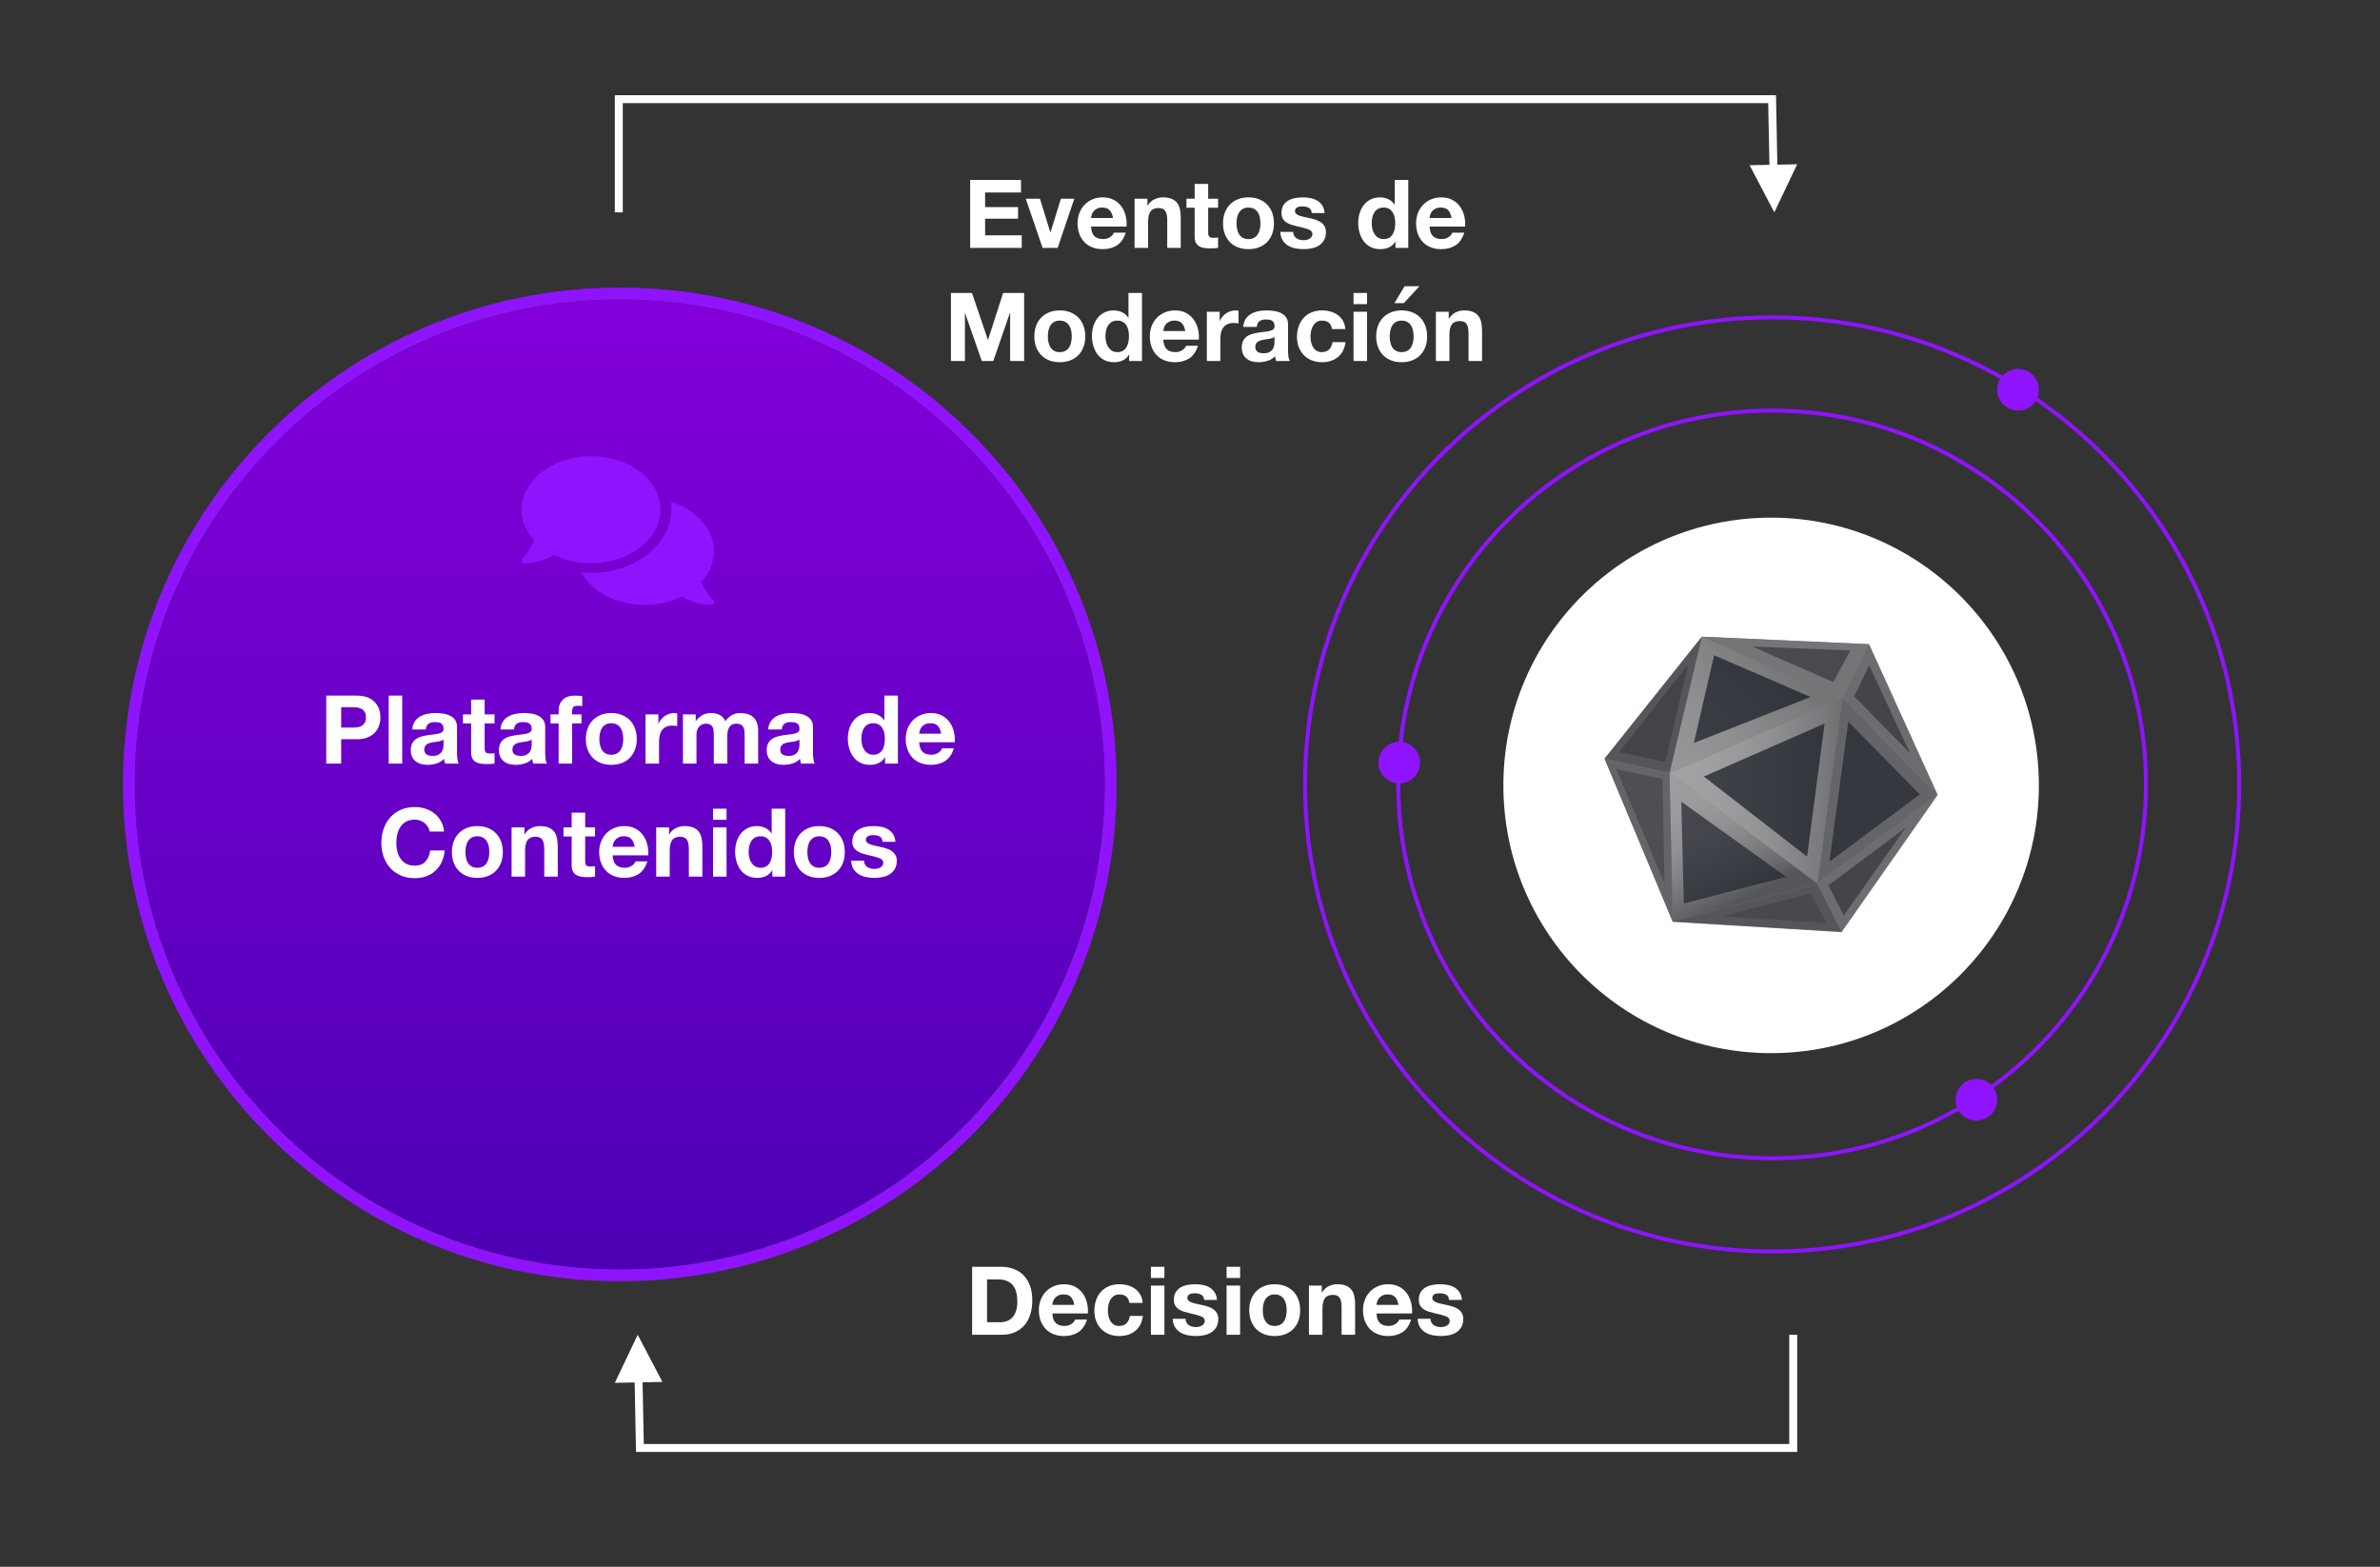 <?xml version="1.0" encoding="UTF-8"?>
<svg width="1200px" height="790px" viewBox="0 0 1200 790" version="1.1" xmlns="http://www.w3.org/2000/svg" xmlns:xlink="http://www.w3.org/1999/xlink">
    <rect x="0" y="0" width="1200" height="790" fill="#333333" stroke="none"/>
    <!-- Generator: Sketch 58 (84663) - https://sketch.com -->
    <title>ESPwebsite integrations4</title>
    <desc>Created with Sketch.</desc>
    <defs>
        <linearGradient x1="50%" y1="0%" x2="50%" y2="100%" id="curationESLinearGradient1">
            <stop stop-color="#8400DB" offset="0%"></stop>
            <stop stop-color="#4D00B4" offset="100%"></stop>
        </linearGradient>
        <linearGradient x1="0%" y1="50%" x2="100%" y2="50%" id="curationESLinearGradient2">
            <stop stop-color="#A3A2A5" offset="0%"></stop>
            <stop stop-color="#9F9EA0" offset="27.05%"></stop>
            <stop stop-color="#929194" offset="56.07%"></stop>
            <stop stop-color="#7C7C80" offset="85.92%"></stop>
            <stop stop-color="#707073" offset="100%"></stop>
        </linearGradient>
        <linearGradient x1="-0.661%" y1="79.915%" x2="70.392%" y2="24.269%" id="curationESLinearGradient3">
            <stop stop-color="#969598" offset="0%"></stop>
            <stop stop-color="#908F92" offset="33.96%"></stop>
            <stop stop-color="#7F7F82" offset="79.17%"></stop>
            <stop stop-color="#757578" offset="100%"></stop>
        </linearGradient>
        <linearGradient x1="6.06%" y1="-2.835%" x2="50.01%" y2="85.051%" id="curationESLinearGradient4">
            <stop stop-color="#9E9EA0" offset="0%"></stop>
            <stop stop-color="#9B9B9D" offset="27.59%"></stop>
            <stop stop-color="#919194" offset="49.4%"></stop>
            <stop stop-color="#808083" offset="69.23%"></stop>
            <stop stop-color="#69696D" offset="87.77%"></stop>
            <stop stop-color="#55565A" offset="100%"></stop>
        </linearGradient>
    </defs>
    <g id="ESPwebsite-integrations4" stroke="none" stroke-width="1" fill="none" fill-rule="evenodd">
        <path d="M312.5,646 C450.847,646 563,533.847 563,395.5 C563,257.153 450.847,145 312.5,145 C174.153,145 62,257.153 62,395.5 C62,533.847 174.153,646 312.5,646 Z M312.5,640 C177.466,640 68,530.534 68,395.5 C68,260.466 177.466,151 312.5,151 C447.534,151 557,260.466 557,395.5 C557,530.534 447.534,640 312.5,640 Z" id="Oval" fill="#9013FE" fill-rule="nonzero"></path>
        <circle id="Oval" fill="url(#curationESLinearGradient1)" cx="312.5" cy="395.5" r="244.5"></circle>
        <g id="Group-2" transform="translate(758, 261)">
            <circle id="Oval" fill="#FFFFFF" cx="135" cy="135" r="135"></circle>
            <g id="kleros-symbol" transform="translate(51, 60)" fill-rule="nonzero">
                <polygon id="Path" fill="#45464D" opacity="0.7" points="133.381 3.777 49.082 0 0 61.557 34.392 143.825 119.534 149 168 79.793"></polygon>
                <g id="Group">
                    <polygon id="Path" fill="#656569" points="167.848 79.715 119.891 30.913 107.277 124.531"></polygon>
                    <polygon id="Path" fill="url(#curationESLinearGradient2)" points="32.751 68.739 119.891 30.913 107.277 124.531"></polygon>
                    <polygon id="Path" fill="url(#curationESLinearGradient3)" points="119.891 30.913 49.09 0.07 32.751 68.739"></polygon>
                    <polygon id="Path" fill="url(#curationESLinearGradient4)" points="32.751 68.739 34.419 143.629 107.277 124.531"></polygon>
                    <polygon id="Path" fill="#757578" points="119.891 30.913 133.276 3.84 49.09 0.07"></polygon>
                    <polygon id="Path" fill="#6C6D70" points="133.276 3.84 167.848 79.715 119.891 30.913"></polygon>
                    <polygon id="Path" fill="#6C6D70" points="167.848 79.715 119.447 148.795 107.277 124.531"></polygon>
                    <polygon id="Path" fill="#55565A" points="119.447 148.795 34.419 143.629 107.277 124.531"></polygon>
                    <polygon id="Path" fill="#55565A" points="49.09 0.07 0.073 61.513 32.751 68.739"></polygon>
                    <polygon id="Path" fill="#656569" points="0.073 61.513 34.419 143.629 32.751 68.739"></polygon>
                    <polygon id="Path" fill="#151A22" opacity="0.7" points="110.973 43.806 102.14 110.922 50.084 70.514"></polygon>
                    <polygon id="Path" fill="#151A22" opacity="0.7" points="103.923 30.424 55.263 9.389 45.041 53.615"></polygon>
                    <polygon id="Path" fill="#23262E" opacity="0.7" points="91.59 121.09 38.705 83.178 39.984 134.55"></polygon>
                    <polygon id="Path" fill="#23262E" opacity="0.7" points="158.962 79.548 122.923 42.835 113.411 113.433"></polygon>
                    <polygon id="Path" fill="#43444B" opacity="0.7" points="103.989 129.347 111.838 144.422 59.387 141.051"></polygon>
                    <polygon id="Path" fill="#34363D" opacity="0.7" points="151.919 96.205 112.877 125.404 120.635 140.625"></polygon>
                    <polygon id="Path" fill="#34363D" opacity="0.7" points="133.451 14.441 154.094 58.875 125.869 30.07"></polygon>
                    <polygon id="Path" fill="#36383F" opacity="0.7" points="124.004 6.962 115.324 22.896 74.439 4.943"></polygon>
                    <polygon id="Path" fill="#3B3C43" opacity="0.7" points="42.14 14.19 30.635 63.137 7.423 58.201"></polygon>
                    <polygon id="Path" fill="#45464D" opacity="0.7" points="29.235 71.769 30.247 124.37 5.912 66.812"></polygon>
                </g>
            </g>
        </g>
        <path d="M893.5,585 C998.158,585 1083,500.158 1083,395.5 C1083,290.842 998.158,206 893.5,206 C788.842,206 704,290.842 704,395.5 C704,500.158 788.842,585 893.5,585 Z M893.5,583 C789.947,583 706,499.053 706,395.5 C706,291.947 789.947,208 893.5,208 C997.053,208 1081,291.947 1081,395.5 C1081,499.053 997.053,583 893.5,583 Z" id="Oval" fill="#9013FE" fill-rule="nonzero"></path>
        <path d="M893.5,632 C1024.115,632 1130,526.115 1130,395.5 C1130,264.885 1024.115,159 893.5,159 C762.885,159 657,264.885 657,395.5 C657,526.115 762.885,632 893.5,632 Z M893.5,630 C763.989,630 659,525.011 659,395.5 C659,265.989 763.989,161 893.5,161 C1023.011,161 1128,265.989 1128,395.5 C1128,525.011 1023.011,630 893.5,630 Z" id="Oval" fill="#9013FE" fill-rule="nonzero"></path>
        <g id="cart-plus-solid" transform="translate(263, 230)" fill="#9013FE" fill-rule="nonzero">
            <path d="M70,27 C70,12.082 54.334,0 35,0 C15.666,0 0,12.082 0,27 C0,32.788 2.373,38.121 6.394,42.525 C4.139,47.621 0.421,51.671 0.37,51.722 C0,52.11 -0.101,52.684 0.118,53.19 C0.337,53.696 0.808,54 1.346,54 C7.505,54 12.603,51.924 16.272,49.781 C21.69,52.431 28.101,54 35,54 C54.334,54 70,41.917 70,27 Z M90.63,63.523 C94.636,59.135 97,53.785 97,47.996 C97,36.705 88.032,27.034 75.326,23 C75.477,24.114 75.544,25.245 75.544,26.392 C75.544,44.266 57.491,58.797 35.314,58.797 C33.503,58.797 31.743,58.662 30,58.477 C35.28,68.181 47.685,75 62.134,75 C69.007,75 75.393,73.447 80.791,70.781 C84.445,72.924 89.524,75 95.659,75 C96.195,75 96.682,74.679 96.883,74.19 C97.101,73.7 97,73.127 96.631,72.722 C96.581,72.671 92.876,68.637 90.63,63.523 Z" id="Shape"></path>
        </g>
        <circle id="Oval" fill="#9013FE" cx="1017.5" cy="196.5" r="10.5"></circle>
        <circle id="Oval" fill="#9013FE" cx="705.5" cy="384.5" r="10.5"></circle>
        <circle id="Oval" fill="#9013FE" cx="996.5" cy="554.5" r="10.5"></circle>
        <polygon id="Path-17" fill="#FFFFFF" fill-rule="nonzero" points="895.461 48 896.144 83.028 906.143 82.833 894.613 107.062 882.147 83.301 892.145 83.106 891.539 52 314 52 314 107.062 310 107.062 310 48"></polygon>
        <polygon id="Path-17" fill="#FFFFFF" fill-rule="nonzero" transform="translate(608.071, 702.531) scale(-1, -1) translate(-608.071, -702.531) " points="895.461 673 896.144 708.028 906.143 707.833 894.613 732.062 882.147 708.301 892.145 708.106 891.539 677 314 677 314 732.062 310 732.062 310 673"></polygon>
        <path d="M489.16,90.728 L489.16,125 L515.176,125 L515.176,118.664 L496.696,118.664 L496.696,110.264 L513.304,110.264 L513.304,104.408 L496.696,104.408 L496.696,97.064 L514.792,97.064 L514.792,90.728 L489.16,90.728 Z M533.272,125 L541.672,100.184 L534.904,100.184 L529.672,117.128 L529.576,117.128 L524.344,100.184 L517.192,100.184 L525.688,125 L533.272,125 Z M561.208,109.928 L550.12,109.928 C550.152,109.448 550.256,108.904 550.432,108.296 C550.608,107.688 550.912,107.112 551.344,106.568 C551.776,106.024 552.352,105.568 553.072,105.2 C553.792,104.832 554.696,104.648 555.784,104.648 C557.448,104.648 558.688,105.096 559.504,105.992 C560.32,106.888 560.888,108.2 561.208,109.928 Z M550.12,114.248 L568.024,114.248 C568.152,112.328 567.992,110.488 567.544,108.728 C567.096,106.968 566.368,105.4 565.36,104.024 C564.352,102.648 563.064,101.552 561.496,100.736 C559.928,99.92 558.088,99.512 555.976,99.512 C554.088,99.512 552.368,99.848 550.816,100.52 C549.264,101.192 547.928,102.112 546.808,103.28 C545.688,104.448 544.824,105.832 544.216,107.432 C543.608,109.032 543.304,110.76 543.304,112.616 C543.304,114.536 543.6,116.296 544.192,117.896 C544.784,119.496 545.624,120.872 546.712,122.024 C547.8,123.176 549.128,124.064 550.696,124.688 C552.264,125.312 554.024,125.624 555.976,125.624 C558.792,125.624 561.192,124.984 563.176,123.704 C565.16,122.424 566.632,120.296 567.592,117.32 L561.592,117.32 C561.368,118.088 560.76,118.816 559.768,119.504 C558.776,120.192 557.592,120.536 556.216,120.536 C554.296,120.536 552.824,120.04 551.8,119.048 C550.776,118.056 550.216,116.456 550.12,114.248 Z M572.056,100.184 L572.056,125 L578.872,125 L578.872,111.992 C578.872,109.464 579.288,107.648 580.12,106.544 C580.952,105.44 582.296,104.888 584.152,104.888 C585.784,104.888 586.92,105.392 587.56,106.4 C588.2,107.408 588.52,108.936 588.52,110.984 L588.52,125 L595.336,125 L595.336,109.736 C595.336,108.2 595.2,106.8 594.928,105.536 C594.656,104.272 594.184,103.2 593.512,102.32 C592.84,101.44 591.92,100.752 590.752,100.256 C589.584,99.76 588.088,99.512 586.264,99.512 C584.824,99.512 583.416,99.84 582.04,100.496 C580.664,101.152 579.544,102.2 578.68,103.64 L578.536,103.64 L578.536,100.184 L572.056,100.184 Z M609.16,100.184 L609.16,92.744 L602.344,92.744 L602.344,100.184 L598.216,100.184 L598.216,104.744 L602.344,104.744 L602.344,119.384 C602.344,120.632 602.552,121.64 602.968,122.408 C603.384,123.176 603.952,123.768 604.672,124.184 C605.392,124.6 606.224,124.88 607.168,125.024 C608.112,125.168 609.112,125.24 610.168,125.24 C610.84,125.24 611.528,125.224 612.232,125.192 C612.936,125.16 613.576,125.096 614.152,125 L614.152,119.72 C613.832,119.784 613.496,119.832 613.144,119.864 C612.792,119.896 612.424,119.912 612.04,119.912 C610.888,119.912 610.12,119.72 609.736,119.336 C609.352,118.952 609.16,118.184 609.16,117.032 L609.16,104.744 L614.152,104.744 L614.152,100.184 L609.16,100.184 Z M623.464,112.616 C623.464,111.624 623.56,110.648 623.752,109.688 C623.944,108.728 624.272,107.88 624.736,107.144 C625.2,106.408 625.816,105.808 626.584,105.344 C627.352,104.88 628.312,104.648 629.464,104.648 C630.616,104.648 631.584,104.88 632.368,105.344 C633.152,105.808 633.776,106.408 634.24,107.144 C634.704,107.88 635.032,108.728 635.224,109.688 C635.416,110.648 635.512,111.624 635.512,112.616 C635.512,113.608 635.416,114.576 635.224,115.52 C635.032,116.464 634.704,117.312 634.24,118.064 C633.776,118.816 633.152,119.416 632.368,119.864 C631.584,120.312 630.616,120.536 629.464,120.536 C628.312,120.536 627.352,120.312 626.584,119.864 C625.816,119.416 625.2,118.816 624.736,118.064 C624.272,117.312 623.944,116.464 623.752,115.52 C623.56,114.576 623.464,113.608 623.464,112.616 Z M616.648,112.616 C616.648,114.6 616.952,116.392 617.56,117.992 C618.168,119.592 619.032,120.96 620.152,122.096 C621.272,123.232 622.616,124.104 624.184,124.712 C625.752,125.32 627.512,125.624 629.464,125.624 C631.416,125.624 633.184,125.32 634.768,124.712 C636.352,124.104 637.704,123.232 638.824,122.096 C639.944,120.96 640.808,119.592 641.416,117.992 C642.024,116.392 642.328,114.6 642.328,112.616 C642.328,110.632 642.024,108.832 641.416,107.216 C640.808,105.6 639.944,104.224 638.824,103.088 C637.704,101.952 636.352,101.072 634.768,100.448 C633.184,99.824 631.416,99.512 629.464,99.512 C627.512,99.512 625.752,99.824 624.184,100.448 C622.616,101.072 621.272,101.952 620.152,103.088 C619.032,104.224 618.168,105.6 617.56,107.216 C616.952,108.832 616.648,110.632 616.648,112.616 Z M652.024,116.936 L645.544,116.936 C645.608,118.6 645.984,119.984 646.672,121.088 C647.36,122.192 648.24,123.08 649.312,123.752 C650.384,124.424 651.608,124.904 652.984,125.192 C654.36,125.48 655.768,125.624 657.208,125.624 C658.616,125.624 660,125.488 661.36,125.216 C662.72,124.944 663.928,124.472 664.984,123.8 C666.04,123.128 666.896,122.24 667.552,121.136 C668.208,120.032 668.536,118.664 668.536,117.032 C668.536,115.88 668.312,114.912 667.864,114.128 C667.416,113.344 666.824,112.688 666.088,112.16 C665.352,111.632 664.512,111.208 663.568,110.888 C662.624,110.568 661.656,110.296 660.664,110.072 C659.704,109.848 658.76,109.64 657.832,109.448 C656.904,109.256 656.08,109.04 655.36,108.8 C654.64,108.56 654.056,108.248 653.608,107.864 C653.16,107.48 652.936,106.984 652.936,106.376 C652.936,105.864 653.064,105.456 653.32,105.152 C653.576,104.848 653.888,104.616 654.256,104.456 C654.624,104.296 655.032,104.192 655.48,104.144 C655.928,104.096 656.344,104.072 656.728,104.072 C657.944,104.072 659,104.304 659.896,104.768 C660.792,105.232 661.288,106.12 661.384,107.432 L667.864,107.432 C667.736,105.896 667.344,104.624 666.688,103.616 C666.032,102.608 665.208,101.8 664.216,101.192 C663.224,100.584 662.096,100.152 660.832,99.896 C659.568,99.64 658.264,99.512 656.92,99.512 C655.576,99.512 654.264,99.632 652.984,99.872 C651.704,100.112 650.552,100.528 649.528,101.12 C648.504,101.712 647.68,102.52 647.056,103.544 C646.432,104.568 646.12,105.88 646.12,107.48 C646.12,108.568 646.344,109.488 646.792,110.24 C647.24,110.992 647.832,111.616 648.568,112.112 C649.304,112.608 650.144,113.008 651.088,113.312 C652.032,113.616 653,113.88 653.992,114.104 C656.424,114.616 658.32,115.128 659.68,115.64 C661.04,116.152 661.72,116.92 661.72,117.944 C661.72,118.552 661.576,119.056 661.288,119.456 C661,119.856 660.64,120.176 660.208,120.416 C659.776,120.656 659.296,120.832 658.768,120.944 C658.24,121.056 657.736,121.112 657.256,121.112 C656.584,121.112 655.936,121.032 655.312,120.872 C654.688,120.712 654.136,120.464 653.656,120.128 C653.176,119.792 652.784,119.36 652.48,118.832 C652.176,118.304 652.024,117.672 652.024,116.936 Z M703.48,112.52 C703.48,113.544 703.384,114.536 703.192,115.496 C703,116.456 702.68,117.312 702.232,118.064 C701.784,118.816 701.184,119.416 700.432,119.864 C699.68,120.312 698.744,120.536 697.624,120.536 C696.568,120.536 695.664,120.304 694.912,119.84 C694.16,119.376 693.536,118.768 693.04,118.016 C692.544,117.264 692.184,116.408 691.96,115.448 C691.736,114.488 691.624,113.528 691.624,112.568 C691.624,111.544 691.728,110.56 691.936,109.616 C692.144,108.672 692.48,107.832 692.944,107.096 C693.408,106.36 694.024,105.768 694.792,105.32 C695.56,104.872 696.504,104.648 697.624,104.648 C698.744,104.648 699.672,104.872 700.408,105.32 C701.144,105.768 701.744,106.352 702.208,107.072 C702.672,107.792 703,108.624 703.192,109.568 C703.384,110.512 703.48,111.496 703.48,112.52 Z M703.576,121.832 L703.576,125 L710.056,125 L710.056,90.728 L703.24,90.728 L703.24,103.208 L703.144,103.208 C702.376,101.992 701.328,101.072 700,100.448 C698.672,99.824 697.272,99.512 695.8,99.512 C693.976,99.512 692.376,99.872 691,100.592 C689.624,101.312 688.48,102.264 687.568,103.448 C686.656,104.632 685.968,106 685.504,107.552 C685.04,109.104 684.808,110.712 684.808,112.376 C684.808,114.104 685.04,115.768 685.504,117.368 C685.968,118.968 686.656,120.384 687.568,121.616 C688.48,122.848 689.64,123.824 691.048,124.544 C692.456,125.264 694.088,125.624 695.944,125.624 C697.576,125.624 699.04,125.328 700.336,124.736 C701.632,124.144 702.68,123.176 703.48,121.832 L703.576,121.832 Z M731.896,109.928 L720.808,109.928 C720.84,109.448 720.944,108.904 721.12,108.296 C721.296,107.688 721.6,107.112 722.032,106.568 C722.464,106.024 723.04,105.568 723.76,105.2 C724.48,104.832 725.384,104.648 726.472,104.648 C728.136,104.648 729.376,105.096 730.192,105.992 C731.008,106.888 731.576,108.2 731.896,109.928 Z M720.808,114.248 L738.712,114.248 C738.84,112.328 738.68,110.488 738.232,108.728 C737.784,106.968 737.056,105.4 736.048,104.024 C735.04,102.648 733.752,101.552 732.184,100.736 C730.616,99.92 728.776,99.512 726.664,99.512 C724.776,99.512 723.056,99.848 721.504,100.52 C719.952,101.192 718.616,102.112 717.496,103.28 C716.376,104.448 715.512,105.832 714.904,107.432 C714.296,109.032 713.992,110.76 713.992,112.616 C713.992,114.536 714.288,116.296 714.88,117.896 C715.472,119.496 716.312,120.872 717.4,122.024 C718.488,123.176 719.816,124.064 721.384,124.688 C722.952,125.312 724.712,125.624 726.664,125.624 C729.48,125.624 731.88,124.984 733.864,123.704 C735.848,122.424 737.32,120.296 738.28,117.32 L732.28,117.32 C732.056,118.088 731.448,118.816 730.456,119.504 C729.464,120.192 728.28,120.536 726.904,120.536 C724.984,120.536 723.512,120.04 722.488,119.048 C721.464,118.056 720.904,116.456 720.808,114.248 Z M479.464,147.728 L479.464,182 L486.52,182 L486.52,157.952 L486.616,157.952 L495.016,182 L500.824,182 L509.224,157.712 L509.32,157.712 L509.32,182 L516.376,182 L516.376,147.728 L505.768,147.728 L498.184,171.296 L498.088,171.296 L490.072,147.728 L479.464,147.728 Z M528.328,169.616 C528.328,168.624 528.424,167.648 528.616,166.688 C528.808,165.728 529.136,164.88 529.6,164.144 C530.064,163.408 530.68,162.808 531.448,162.344 C532.216,161.88 533.176,161.648 534.328,161.648 C535.48,161.648 536.448,161.88 537.232,162.344 C538.016,162.808 538.64,163.408 539.104,164.144 C539.568,164.88 539.896,165.728 540.088,166.688 C540.28,167.648 540.376,168.624 540.376,169.616 C540.376,170.608 540.28,171.576 540.088,172.52 C539.896,173.464 539.568,174.312 539.104,175.064 C538.64,175.816 538.016,176.416 537.232,176.864 C536.448,177.312 535.48,177.536 534.328,177.536 C533.176,177.536 532.216,177.312 531.448,176.864 C530.68,176.416 530.064,175.816 529.6,175.064 C529.136,174.312 528.808,173.464 528.616,172.52 C528.424,171.576 528.328,170.608 528.328,169.616 Z M521.512,169.616 C521.512,171.6 521.816,173.392 522.424,174.992 C523.032,176.592 523.896,177.96 525.016,179.096 C526.136,180.232 527.48,181.104 529.048,181.712 C530.616,182.32 532.376,182.624 534.328,182.624 C536.28,182.624 538.048,182.32 539.632,181.712 C541.216,181.104 542.568,180.232 543.688,179.096 C544.808,177.96 545.672,176.592 546.28,174.992 C546.888,173.392 547.192,171.6 547.192,169.616 C547.192,167.632 546.888,165.832 546.28,164.216 C545.672,162.6 544.808,161.224 543.688,160.088 C542.568,158.952 541.216,158.072 539.632,157.448 C538.048,156.824 536.28,156.512 534.328,156.512 C532.376,156.512 530.616,156.824 529.048,157.448 C527.48,158.072 526.136,158.952 525.016,160.088 C523.896,161.224 523.032,162.6 522.424,164.216 C521.816,165.832 521.512,167.632 521.512,169.616 Z M569.224,169.52 C569.224,170.544 569.128,171.536 568.936,172.496 C568.744,173.456 568.424,174.312 567.976,175.064 C567.528,175.816 566.928,176.416 566.176,176.864 C565.424,177.312 564.488,177.536 563.368,177.536 C562.312,177.536 561.408,177.304 560.656,176.84 C559.904,176.376 559.28,175.768 558.784,175.016 C558.288,174.264 557.928,173.408 557.704,172.448 C557.48,171.488 557.368,170.528 557.368,169.568 C557.368,168.544 557.472,167.56 557.68,166.616 C557.888,165.672 558.224,164.832 558.688,164.096 C559.152,163.36 559.768,162.768 560.536,162.32 C561.304,161.872 562.248,161.648 563.368,161.648 C564.488,161.648 565.416,161.872 566.152,162.32 C566.888,162.768 567.488,163.352 567.952,164.072 C568.416,164.792 568.744,165.624 568.936,166.568 C569.128,167.512 569.224,168.496 569.224,169.52 Z M569.32,178.832 L569.32,182 L575.8,182 L575.8,147.728 L568.984,147.728 L568.984,160.208 L568.888,160.208 C568.12,158.992 567.072,158.072 565.744,157.448 C564.416,156.824 563.016,156.512 561.544,156.512 C559.72,156.512 558.12,156.872 556.744,157.592 C555.368,158.312 554.224,159.264 553.312,160.448 C552.4,161.632 551.712,163 551.248,164.552 C550.784,166.104 550.552,167.712 550.552,169.376 C550.552,171.104 550.784,172.768 551.248,174.368 C551.712,175.968 552.4,177.384 553.312,178.616 C554.224,179.848 555.384,180.824 556.792,181.544 C558.2,182.264 559.832,182.624 561.688,182.624 C563.32,182.624 564.784,182.328 566.08,181.736 C567.376,181.144 568.424,180.176 569.224,178.832 L569.32,178.832 Z M597.64,166.928 L586.552,166.928 C586.584,166.448 586.688,165.904 586.864,165.296 C587.04,164.688 587.344,164.112 587.776,163.568 C588.208,163.024 588.784,162.568 589.504,162.2 C590.224,161.832 591.128,161.648 592.216,161.648 C593.88,161.648 595.12,162.096 595.936,162.992 C596.752,163.888 597.32,165.2 597.64,166.928 Z M586.552,171.248 L604.456,171.248 C604.584,169.328 604.424,167.488 603.976,165.728 C603.528,163.968 602.8,162.4 601.792,161.024 C600.784,159.648 599.496,158.552 597.928,157.736 C596.36,156.92 594.52,156.512 592.408,156.512 C590.52,156.512 588.8,156.848 587.248,157.52 C585.696,158.192 584.36,159.112 583.24,160.28 C582.12,161.448 581.256,162.832 580.648,164.432 C580.04,166.032 579.736,167.76 579.736,169.616 C579.736,171.536 580.032,173.296 580.624,174.896 C581.216,176.496 582.056,177.872 583.144,179.024 C584.232,180.176 585.56,181.064 587.128,181.688 C588.696,182.312 590.456,182.624 592.408,182.624 C595.224,182.624 597.624,181.984 599.608,180.704 C601.592,179.424 603.064,177.296 604.024,174.32 L598.024,174.32 C597.8,175.088 597.192,175.816 596.2,176.504 C595.208,177.192 594.024,177.536 592.648,177.536 C590.728,177.536 589.256,177.04 588.232,176.048 C587.208,175.056 586.648,173.456 586.552,171.248 Z M608.488,157.184 L608.488,182 L615.304,182 L615.304,170.816 C615.304,169.696 615.416,168.656 615.64,167.696 C615.864,166.736 616.24,165.896 616.768,165.176 C617.296,164.456 617.992,163.888 618.856,163.472 C619.72,163.056 620.776,162.848 622.024,162.848 C622.44,162.848 622.872,162.872 623.32,162.92 C623.768,162.968 624.152,163.024 624.472,163.088 L624.472,156.752 C623.928,156.592 623.432,156.512 622.984,156.512 C622.12,156.512 621.288,156.64 620.488,156.896 C619.688,157.152 618.936,157.512 618.232,157.976 C617.528,158.44 616.904,159 616.36,159.656 C615.816,160.312 615.384,161.024 615.064,161.792 L614.968,161.792 L614.968,157.184 L608.488,157.184 Z M626.872,164.816 C626.968,163.216 627.368,161.888 628.072,160.832 C628.776,159.776 629.672,158.928 630.76,158.288 C631.848,157.648 633.072,157.192 634.432,156.92 C635.792,156.648 637.16,156.512 638.536,156.512 C639.784,156.512 641.048,156.6 642.328,156.776 C643.608,156.952 644.776,157.296 645.832,157.808 C646.888,158.32 647.752,159.032 648.424,159.944 C649.096,160.856 649.432,162.064 649.432,163.568 L649.432,176.48 C649.432,177.6 649.496,178.672 649.624,179.696 C649.752,180.72 649.976,181.488 650.296,182 L643.384,182 C643.256,181.616 643.152,181.224 643.072,180.824 C642.992,180.424 642.936,180.016 642.904,179.6 C641.816,180.72 640.536,181.504 639.064,181.952 C637.592,182.4 636.088,182.624 634.552,182.624 C633.368,182.624 632.264,182.48 631.24,182.192 C630.216,181.904 629.32,181.456 628.552,180.848 C627.784,180.24 627.184,179.472 626.752,178.544 C626.32,177.616 626.104,176.512 626.104,175.232 C626.104,173.824 626.352,172.664 626.848,171.752 C627.344,170.84 627.984,170.112 628.768,169.568 C629.552,169.024 630.448,168.616 631.456,168.344 C632.464,168.072 633.48,167.856 634.504,167.696 C635.272,167.576 636.031,167.474 636.781,167.39 L637.528,167.312 C638.52,167.216 639.4,167.072 640.168,166.88 C640.936,166.688 641.544,166.408 641.992,166.04 C642.399,165.705 642.608,165.232 642.619,164.62 L642.616,164.432 C642.616,163.696 642.496,163.112 642.256,162.68 C642.016,162.248 641.696,161.912 641.296,161.672 C640.896,161.432 640.432,161.272 639.904,161.192 C639.376,161.112 638.808,161.072 638.2,161.072 C636.856,161.072 635.8,161.36 635.032,161.936 C634.264,162.512 633.816,163.472 633.688,164.816 L626.872,164.816 Z M642.616,169.856 C642.328,170.112 641.968,170.312 641.536,170.456 C641.104,170.6 640.64,170.72 640.144,170.816 C639.813,170.88 639.472,170.937 639.12,170.987 L638.584,171.056 C638.04,171.12 637.496,171.2 636.952,171.296 C636.44,171.392 635.936,171.52 635.44,171.68 C634.944,171.84 634.512,172.056 634.144,172.328 C633.776,172.6 633.48,172.944 633.256,173.36 C633.032,173.776 632.92,174.304 632.92,174.944 C632.92,175.552 633.032,176.064 633.256,176.48 C633.48,176.896 633.784,177.224 634.168,177.464 C634.552,177.704 635,177.872 635.512,177.968 C636.024,178.064 636.552,178.112 637.096,178.112 C638.44,178.112 639.48,177.888 640.216,177.44 C640.952,176.992 641.496,176.456 641.848,175.832 C642.2,175.208 642.416,174.576 642.496,173.936 L642.555,173.419 C642.596,173.014 642.616,172.674 642.616,172.4 L642.616,169.856 Z M671.608,165.92 L678.28,165.92 C678.184,164.32 677.8,162.936 677.128,161.768 C676.456,160.6 675.584,159.624 674.512,158.84 C673.44,158.056 672.224,157.472 670.864,157.088 C669.504,156.704 668.088,156.512 666.616,156.512 C664.6,156.512 662.808,156.848 661.24,157.52 C659.672,158.192 658.344,159.128 657.256,160.328 C656.168,161.528 655.344,162.952 654.784,164.6 C654.224,166.248 653.944,168.032 653.944,169.952 C653.944,171.808 654.248,173.512 654.856,175.064 C655.464,176.616 656.312,177.952 657.4,179.072 C658.488,180.192 659.808,181.064 661.36,181.688 C662.912,182.312 664.616,182.624 666.472,182.624 C669.768,182.624 672.472,181.76 674.584,180.032 C676.696,178.304 677.976,175.792 678.424,172.496 L671.848,172.496 C671.624,174.032 671.072,175.256 670.192,176.168 C669.312,177.08 668.056,177.536 666.424,177.536 C665.368,177.536 664.472,177.296 663.736,176.816 C663,176.336 662.416,175.72 661.984,174.968 C661.552,174.216 661.24,173.376 661.048,172.448 C660.856,171.52 660.76,170.608 660.76,169.712 C660.76,168.784 660.856,167.848 661.048,166.904 C661.24,165.96 661.568,165.096 662.032,164.312 C662.496,163.528 663.096,162.888 663.832,162.392 C664.568,161.896 665.48,161.648 666.568,161.648 C669.48,161.648 671.16,163.072 671.608,165.92 Z M689.272,153.344 L689.272,147.728 L682.456,147.728 L682.456,153.344 L689.272,153.344 Z M682.456,157.184 L682.456,182 L689.272,182 L689.272,157.184 L682.456,157.184 Z M700.696,169.616 C700.696,170.608 700.792,171.576 700.984,172.52 C701.176,173.464 701.504,174.312 701.968,175.064 C702.432,175.816 703.048,176.416 703.816,176.864 C704.584,177.312 705.544,177.536 706.696,177.536 C707.848,177.536 708.816,177.312 709.6,176.864 C710.384,176.416 711.008,175.816 711.472,175.064 C711.936,174.312 712.264,173.464 712.456,172.52 C712.648,171.576 712.744,170.608 712.744,169.616 C712.744,168.624 712.648,167.648 712.456,166.688 C712.264,165.728 711.936,164.88 711.472,164.144 C711.008,163.408 710.384,162.808 709.6,162.344 C708.816,161.88 707.848,161.648 706.696,161.648 C705.544,161.648 704.584,161.88 703.816,162.344 C703.048,162.808 702.432,163.408 701.968,164.144 C701.504,164.88 701.176,165.728 700.984,166.688 C700.792,167.648 700.696,168.624 700.696,169.616 Z M693.88,169.616 C693.88,167.632 694.184,165.832 694.792,164.216 C695.4,162.6 696.264,161.224 697.384,160.088 C698.504,158.952 699.848,158.072 701.416,157.448 C702.984,156.824 704.744,156.512 706.696,156.512 C708.648,156.512 710.416,156.824 712,157.448 C713.584,158.072 714.936,158.952 716.056,160.088 C717.176,161.224 718.04,162.6 718.648,164.216 C719.256,165.832 719.56,167.632 719.56,169.616 C719.56,171.6 719.256,173.392 718.648,174.992 C718.04,176.592 717.176,177.96 716.056,179.096 C714.936,180.232 713.584,181.104 712,181.712 C710.416,182.32 708.648,182.624 706.696,182.624 C704.744,182.624 702.984,182.32 701.416,181.712 C699.848,181.104 698.504,180.232 697.384,179.096 C696.264,177.96 695.4,176.592 694.792,174.992 C694.184,173.392 693.88,171.6 693.88,169.616 Z M715.672,144.32 L707.848,152.816 L703.096,152.816 L708.184,144.32 L715.672,144.32 Z M723.976,157.184 L730.456,157.184 L730.456,160.64 L730.6,160.64 C731.464,159.2 732.584,158.152 733.96,157.496 C735.336,156.84 736.744,156.512 738.184,156.512 C740.008,156.512 741.504,156.76 742.672,157.256 C743.84,157.752 744.76,158.44 745.432,159.32 C746.104,160.2 746.576,161.272 746.848,162.536 C747.12,163.8 747.256,165.2 747.256,166.736 L747.256,182 L740.44,182 L740.44,167.984 C740.44,165.936 740.12,164.408 739.48,163.4 C738.84,162.392 737.704,161.888 736.072,161.888 C734.216,161.888 732.872,162.44 732.04,163.544 C731.208,164.648 730.792,166.464 730.792,168.992 L730.792,182 L723.976,182 L723.976,157.184 Z" id="EventosdeModeración" fill="#FFFFFF" fill-rule="nonzero"></path>
        <path d="M172.024,366.856 L172.024,356.584 L177.88,356.584 C178.744,356.584 179.576,356.648 180.376,356.776 C181.176,356.904 181.88,357.152 182.488,357.52 C183.096,357.888 183.584,358.408 183.952,359.08 C184.32,359.752 184.504,360.632 184.504,361.72 C184.504,362.808 184.32,363.688 183.952,364.36 C183.584,365.032 183.096,365.552 182.488,365.92 C181.88,366.288 181.176,366.536 180.376,366.664 C179.576,366.792 178.744,366.856 177.88,366.856 L172.024,366.856 Z M164.488,350.728 L164.488,385 L172.024,385 L172.024,372.712 L179.944,372.712 C182.088,372.712 183.912,372.4 185.416,371.776 C186.92,371.152 188.144,370.328 189.088,369.304 C190.032,368.28 190.72,367.104 191.152,365.776 C191.584,364.448 191.8,363.096 191.8,361.72 C191.8,360.312 191.584,358.952 191.152,357.64 C190.72,356.328 190.032,355.16 189.088,354.136 C188.144,353.112 186.92,352.288 185.416,351.664 C183.912,351.04 182.088,350.728 179.944,350.728 L164.488,350.728 Z M195.976,350.728 L195.976,385 L202.792,385 L202.792,350.728 L195.976,350.728 Z M207.88,367.816 C207.976,366.216 208.376,364.888 209.08,363.832 C209.784,362.776 210.68,361.928 211.768,361.288 C212.856,360.648 214.08,360.192 215.44,359.92 C216.8,359.648 218.168,359.512 219.544,359.512 C220.792,359.512 222.056,359.6 223.336,359.776 C224.616,359.952 225.784,360.296 226.84,360.808 C227.896,361.32 228.76,362.032 229.432,362.944 C230.104,363.856 230.44,365.064 230.44,366.568 L230.44,379.48 C230.44,380.6 230.504,381.672 230.632,382.696 C230.76,383.72 230.984,384.488 231.304,385 L224.392,385 C224.264,384.616 224.16,384.224 224.08,383.824 C224,383.424 223.944,383.016 223.912,382.6 C222.824,383.72 221.544,384.504 220.072,384.952 C218.6,385.4 217.096,385.624 215.56,385.624 C214.376,385.624 213.272,385.48 212.248,385.192 C211.224,384.904 210.328,384.456 209.56,383.848 C208.792,383.24 208.192,382.472 207.76,381.544 C207.328,380.616 207.112,379.512 207.112,378.232 C207.112,376.824 207.36,375.664 207.856,374.752 C208.352,373.84 208.992,373.112 209.776,372.568 C210.56,372.024 211.456,371.616 212.464,371.344 C213.472,371.072 214.488,370.856 215.512,370.696 C216.28,370.576 217.039,370.474 217.789,370.39 L218.536,370.312 C219.528,370.216 220.408,370.072 221.176,369.88 C221.944,369.688 222.552,369.408 223,369.04 C223.407,368.705 223.616,368.232 223.627,367.62 L223.624,367.432 C223.624,366.696 223.504,366.112 223.264,365.68 C223.024,365.248 222.704,364.912 222.304,364.672 C221.904,364.432 221.44,364.272 220.912,364.192 C220.384,364.112 219.816,364.072 219.208,364.072 C217.864,364.072 216.808,364.36 216.04,364.936 C215.272,365.512 214.824,366.472 214.696,367.816 L207.88,367.816 Z M223.624,372.856 C223.336,373.112 222.976,373.312 222.544,373.456 C222.112,373.6 221.648,373.72 221.152,373.816 C220.821,373.88 220.48,373.937 220.128,373.987 L219.592,374.056 C219.048,374.12 218.504,374.2 217.96,374.296 C217.448,374.392 216.944,374.52 216.448,374.68 C215.952,374.84 215.52,375.056 215.152,375.328 C214.784,375.6 214.488,375.944 214.264,376.36 C214.04,376.776 213.928,377.304 213.928,377.944 C213.928,378.552 214.04,379.064 214.264,379.48 C214.488,379.896 214.792,380.224 215.176,380.464 C215.56,380.704 216.008,380.872 216.52,380.968 C217.032,381.064 217.56,381.112 218.104,381.112 C219.448,381.112 220.488,380.888 221.224,380.44 C221.96,379.992 222.504,379.456 222.856,378.832 C223.208,378.208 223.424,377.576 223.504,376.936 L223.563,376.419 C223.604,376.014 223.624,375.674 223.624,375.4 L223.624,372.856 Z M244.36,360.184 L244.36,352.744 L237.544,352.744 L237.544,360.184 L233.416,360.184 L233.416,364.744 L237.544,364.744 L237.544,379.384 C237.544,380.632 237.752,381.64 238.168,382.408 C238.584,383.176 239.152,383.768 239.872,384.184 C240.592,384.6 241.424,384.88 242.368,385.024 C243.312,385.168 244.312,385.24 245.368,385.24 C246.04,385.24 246.728,385.224 247.432,385.192 C248.136,385.16 248.776,385.096 249.352,385 L249.352,379.72 C249.032,379.784 248.696,379.832 248.344,379.864 C247.992,379.896 247.624,379.912 247.24,379.912 C246.088,379.912 245.32,379.72 244.936,379.336 C244.552,378.952 244.36,378.184 244.36,377.032 L244.36,364.744 L249.352,364.744 L249.352,360.184 L244.36,360.184 Z M252.328,367.816 C252.424,366.216 252.824,364.888 253.528,363.832 C254.232,362.776 255.128,361.928 256.216,361.288 C257.304,360.648 258.528,360.192 259.888,359.92 C261.248,359.648 262.616,359.512 263.992,359.512 C265.24,359.512 266.504,359.6 267.784,359.776 C269.064,359.952 270.232,360.296 271.288,360.808 C272.344,361.32 273.208,362.032 273.88,362.944 C274.552,363.856 274.888,365.064 274.888,366.568 L274.888,379.48 C274.888,380.6 274.952,381.672 275.08,382.696 C275.208,383.72 275.432,384.488 275.752,385 L268.84,385 C268.712,384.616 268.608,384.224 268.528,383.824 C268.448,383.424 268.392,383.016 268.36,382.6 C267.272,383.72 265.992,384.504 264.52,384.952 C263.048,385.4 261.544,385.624 260.008,385.624 C258.824,385.624 257.72,385.48 256.696,385.192 C255.672,384.904 254.776,384.456 254.008,383.848 C253.24,383.24 252.64,382.472 252.208,381.544 C251.776,380.616 251.56,379.512 251.56,378.232 C251.56,376.824 251.808,375.664 252.304,374.752 C252.8,373.84 253.44,373.112 254.224,372.568 C255.008,372.024 255.904,371.616 256.912,371.344 C257.92,371.072 258.936,370.856 259.96,370.696 C260.728,370.576 261.487,370.474 262.237,370.39 L262.984,370.312 C263.976,370.216 264.856,370.072 265.624,369.88 C266.392,369.688 267,369.408 267.448,369.04 C267.855,368.705 268.064,368.232 268.075,367.62 L268.072,367.432 C268.072,366.696 267.952,366.112 267.712,365.68 C267.472,365.248 267.152,364.912 266.752,364.672 C266.352,364.432 265.888,364.272 265.36,364.192 C264.832,364.112 264.264,364.072 263.656,364.072 C262.312,364.072 261.256,364.36 260.488,364.936 C259.72,365.512 259.272,366.472 259.144,367.816 L252.328,367.816 Z M268.072,372.856 C267.784,373.112 267.424,373.312 266.992,373.456 C266.56,373.6 266.096,373.72 265.6,373.816 C265.269,373.88 264.928,373.937 264.576,373.987 L264.04,374.056 C263.496,374.12 262.952,374.2 262.408,374.296 C261.896,374.392 261.392,374.52 260.896,374.68 C260.4,374.84 259.968,375.056 259.6,375.328 C259.232,375.6 258.936,375.944 258.712,376.36 C258.488,376.776 258.376,377.304 258.376,377.944 C258.376,378.552 258.488,379.064 258.712,379.48 C258.936,379.896 259.24,380.224 259.624,380.464 C260.008,380.704 260.456,380.872 260.968,380.968 C261.48,381.064 262.008,381.112 262.552,381.112 C263.896,381.112 264.936,380.888 265.672,380.44 C266.408,379.992 266.952,379.456 267.304,378.832 C267.656,378.208 267.872,377.576 267.952,376.936 L268.011,376.419 C268.052,376.014 268.072,375.674 268.072,375.4 L268.072,372.856 Z M281.656,364.744 L281.656,385 L288.472,385 L288.472,364.744 L293.176,364.744 L293.176,360.184 L288.472,360.184 L288.472,358.696 C288.472,357.672 288.672,356.944 289.072,356.512 C289.472,356.08 290.136,355.864 291.064,355.864 C291.928,355.864 292.76,355.912 293.56,356.008 L293.56,350.92 C292.984,350.888 292.392,350.848 291.784,350.8 C291.176,350.752 290.568,350.728 289.96,350.728 C287.176,350.728 285.096,351.432 283.72,352.84 C282.344,354.248 281.656,356.056 281.656,358.264 L281.656,360.184 L277.576,360.184 L277.576,364.744 L281.656,364.744 Z M302.2,372.616 C302.2,371.624 302.296,370.648 302.488,369.688 C302.68,368.728 303.008,367.88 303.472,367.144 C303.936,366.408 304.552,365.808 305.32,365.344 C306.088,364.88 307.048,364.648 308.2,364.648 C309.352,364.648 310.32,364.88 311.104,365.344 C311.888,365.808 312.512,366.408 312.976,367.144 C313.44,367.88 313.768,368.728 313.96,369.688 C314.152,370.648 314.248,371.624 314.248,372.616 C314.248,373.608 314.152,374.576 313.96,375.52 C313.768,376.464 313.44,377.312 312.976,378.064 C312.512,378.816 311.888,379.416 311.104,379.864 C310.32,380.312 309.352,380.536 308.2,380.536 C307.048,380.536 306.088,380.312 305.32,379.864 C304.552,379.416 303.936,378.816 303.472,378.064 C303.008,377.312 302.68,376.464 302.488,375.52 C302.296,374.576 302.2,373.608 302.2,372.616 Z M295.384,372.616 C295.384,374.6 295.688,376.392 296.296,377.992 C296.904,379.592 297.768,380.96 298.888,382.096 C300.008,383.232 301.352,384.104 302.92,384.712 C304.488,385.32 306.248,385.624 308.2,385.624 C310.152,385.624 311.92,385.32 313.504,384.712 C315.088,384.104 316.44,383.232 317.56,382.096 C318.68,380.96 319.544,379.592 320.152,377.992 C320.76,376.392 321.064,374.6 321.064,372.616 C321.064,370.632 320.76,368.832 320.152,367.216 C319.544,365.6 318.68,364.224 317.56,363.088 C316.44,361.952 315.088,361.072 313.504,360.448 C311.92,359.824 310.152,359.512 308.2,359.512 C306.248,359.512 304.488,359.824 302.92,360.448 C301.352,361.072 300.008,361.952 298.888,363.088 C297.768,364.224 296.904,365.6 296.296,367.216 C295.688,368.832 295.384,370.632 295.384,372.616 Z M325.48,360.184 L325.48,385 L332.296,385 L332.296,373.816 C332.296,372.696 332.408,371.656 332.632,370.696 C332.856,369.736 333.232,368.896 333.76,368.176 C334.288,367.456 334.984,366.888 335.848,366.472 C336.712,366.056 337.768,365.848 339.016,365.848 C339.432,365.848 339.864,365.872 340.312,365.92 C340.76,365.968 341.144,366.024 341.464,366.088 L341.464,359.752 C340.92,359.592 340.424,359.512 339.976,359.512 C339.112,359.512 338.28,359.64 337.48,359.896 C336.68,360.152 335.928,360.512 335.224,360.976 C334.52,361.44 333.896,362 333.352,362.656 C332.808,363.312 332.376,364.024 332.056,364.792 L331.96,364.792 L331.96,360.184 L325.48,360.184 Z M344.344,360.184 L344.344,385 L351.16,385 L351.16,370.6 C351.16,369.384 351.336,368.4 351.688,367.648 C352.04,366.896 352.464,366.32 352.96,365.92 C353.456,365.52 353.968,365.248 354.496,365.104 C355.024,364.96 355.448,364.888 355.768,364.888 C356.856,364.888 357.68,365.072 358.24,365.44 C358.8,365.808 359.2,366.296 359.44,366.904 C359.68,367.512 359.816,368.176 359.848,368.896 C359.88,369.616 359.896,370.344 359.896,371.08 L359.896,385 L366.712,385 L366.712,371.176 C366.712,370.408 366.768,369.648 366.88,368.896 C366.992,368.144 367.216,367.472 367.552,366.88 C367.888,366.288 368.352,365.808 368.944,365.44 C369.536,365.072 370.312,364.888 371.272,364.888 C372.232,364.888 372.992,365.048 373.552,365.368 C374.112,365.688 374.536,366.12 374.824,366.664 C375.112,367.208 375.288,367.848 375.352,368.584 C375.416,369.32 375.448,370.104 375.448,370.936 L375.448,385 L382.264,385 L382.264,368.392 C382.264,366.792 382.04,365.424 381.592,364.288 C381.144,363.152 380.52,362.232 379.72,361.528 C378.92,360.824 377.96,360.312 376.84,359.992 C375.72,359.672 374.504,359.512 373.192,359.512 C371.464,359.512 369.968,359.928 368.704,360.76 C367.44,361.592 366.44,362.552 365.704,363.64 C365.032,362.104 364.048,361.032 362.752,360.424 C361.456,359.816 360.024,359.512 358.456,359.512 C356.824,359.512 355.376,359.864 354.112,360.568 C352.848,361.272 351.768,362.264 350.872,363.544 L350.776,363.544 L350.776,360.184 L344.344,360.184 Z M387.352,367.816 C387.448,366.216 387.848,364.888 388.552,363.832 C389.256,362.776 390.152,361.928 391.24,361.288 C392.328,360.648 393.552,360.192 394.912,359.92 C396.272,359.648 397.64,359.512 399.016,359.512 C400.264,359.512 401.528,359.6 402.808,359.776 C404.088,359.952 405.256,360.296 406.312,360.808 C407.368,361.32 408.232,362.032 408.904,362.944 C409.576,363.856 409.912,365.064 409.912,366.568 L409.912,379.48 C409.912,380.6 409.976,381.672 410.104,382.696 C410.232,383.72 410.456,384.488 410.776,385 L403.864,385 C403.736,384.616 403.632,384.224 403.552,383.824 C403.472,383.424 403.416,383.016 403.384,382.6 C402.296,383.72 401.016,384.504 399.544,384.952 C398.072,385.4 396.568,385.624 395.032,385.624 C393.848,385.624 392.744,385.48 391.72,385.192 C390.696,384.904 389.8,384.456 389.032,383.848 C388.264,383.24 387.664,382.472 387.232,381.544 C386.8,380.616 386.584,379.512 386.584,378.232 C386.584,376.824 386.832,375.664 387.328,374.752 C387.824,373.84 388.464,373.112 389.248,372.568 C390.032,372.024 390.928,371.616 391.936,371.344 C392.944,371.072 393.96,370.856 394.984,370.696 C395.752,370.576 396.511,370.474 397.261,370.39 L398.008,370.312 C399,370.216 399.88,370.072 400.648,369.88 C401.416,369.688 402.024,369.408 402.472,369.04 C402.879,368.705 403.088,368.232 403.099,367.62 L403.096,367.432 C403.096,366.696 402.976,366.112 402.736,365.68 C402.496,365.248 402.176,364.912 401.776,364.672 C401.376,364.432 400.912,364.272 400.384,364.192 C399.856,364.112 399.288,364.072 398.68,364.072 C397.336,364.072 396.28,364.36 395.512,364.936 C394.744,365.512 394.296,366.472 394.168,367.816 L387.352,367.816 Z M403.096,372.856 C402.808,373.112 402.448,373.312 402.016,373.456 C401.584,373.6 401.12,373.72 400.624,373.816 C400.293,373.88 399.952,373.937 399.6,373.987 L399.064,374.056 C398.52,374.12 397.976,374.2 397.432,374.296 C396.92,374.392 396.416,374.52 395.92,374.68 C395.424,374.84 394.992,375.056 394.624,375.328 C394.256,375.6 393.96,375.944 393.736,376.36 C393.512,376.776 393.4,377.304 393.4,377.944 C393.4,378.552 393.512,379.064 393.736,379.48 C393.96,379.896 394.264,380.224 394.648,380.464 C395.032,380.704 395.48,380.872 395.992,380.968 C396.504,381.064 397.032,381.112 397.576,381.112 C398.92,381.112 399.96,380.888 400.696,380.44 C401.432,379.992 401.976,379.456 402.328,378.832 C402.68,378.208 402.896,377.576 402.976,376.936 L403.035,376.419 C403.076,376.014 403.096,375.674 403.096,375.4 L403.096,372.856 Z M446.152,372.52 C446.152,373.544 446.056,374.536 445.864,375.496 C445.672,376.456 445.352,377.312 444.904,378.064 C444.456,378.816 443.856,379.416 443.104,379.864 C442.352,380.312 441.416,380.536 440.296,380.536 C439.24,380.536 438.336,380.304 437.584,379.84 C436.832,379.376 436.208,378.768 435.712,378.016 C435.216,377.264 434.856,376.408 434.632,375.448 C434.408,374.488 434.296,373.528 434.296,372.568 C434.296,371.544 434.4,370.56 434.608,369.616 C434.816,368.672 435.152,367.832 435.616,367.096 C436.08,366.36 436.696,365.768 437.464,365.32 C438.232,364.872 439.176,364.648 440.296,364.648 C441.416,364.648 442.344,364.872 443.08,365.32 C443.816,365.768 444.416,366.352 444.88,367.072 C445.344,367.792 445.672,368.624 445.864,369.568 C446.056,370.512 446.152,371.496 446.152,372.52 Z M446.248,381.832 L446.248,385 L452.728,385 L452.728,350.728 L445.912,350.728 L445.912,363.208 L445.816,363.208 C445.048,361.992 444,361.072 442.672,360.448 C441.344,359.824 439.944,359.512 438.472,359.512 C436.648,359.512 435.048,359.872 433.672,360.592 C432.296,361.312 431.152,362.264 430.24,363.448 C429.328,364.632 428.64,366 428.176,367.552 C427.712,369.104 427.48,370.712 427.48,372.376 C427.48,374.104 427.712,375.768 428.176,377.368 C428.64,378.968 429.328,380.384 430.24,381.616 C431.152,382.848 432.312,383.824 433.72,384.544 C435.128,385.264 436.76,385.624 438.616,385.624 C440.248,385.624 441.712,385.328 443.008,384.736 C444.304,384.144 445.352,383.176 446.152,381.832 L446.248,381.832 Z M474.568,369.928 L463.48,369.928 C463.512,369.448 463.616,368.904 463.792,368.296 C463.968,367.688 464.272,367.112 464.704,366.568 C465.136,366.024 465.712,365.568 466.432,365.2 C467.152,364.832 468.056,364.648 469.144,364.648 C470.808,364.648 472.048,365.096 472.864,365.992 C473.68,366.888 474.248,368.2 474.568,369.928 Z M463.48,374.248 L481.384,374.248 C481.512,372.328 481.352,370.488 480.904,368.728 C480.456,366.968 479.728,365.4 478.72,364.024 C477.712,362.648 476.424,361.552 474.856,360.736 C473.288,359.92 471.448,359.512 469.336,359.512 C467.448,359.512 465.728,359.848 464.176,360.52 C462.624,361.192 461.288,362.112 460.168,363.28 C459.048,364.448 458.184,365.832 457.576,367.432 C456.968,369.032 456.664,370.76 456.664,372.616 C456.664,374.536 456.96,376.296 457.552,377.896 C458.144,379.496 458.984,380.872 460.072,382.024 C461.16,383.176 462.488,384.064 464.056,384.688 C465.624,385.312 467.384,385.624 469.336,385.624 C472.152,385.624 474.552,384.984 476.536,383.704 C478.52,382.424 479.992,380.296 480.952,377.32 L474.952,377.32 C474.728,378.088 474.12,378.816 473.128,379.504 C472.136,380.192 470.952,380.536 469.576,380.536 C467.656,380.536 466.184,380.04 465.16,379.048 C464.136,378.056 463.576,376.456 463.48,374.248 Z M216.616,419.248 L223.912,419.248 C223.688,417.264 223.144,415.504 222.28,413.968 C221.416,412.432 220.32,411.144 218.992,410.104 C217.664,409.064 216.16,408.272 214.48,407.728 C212.8,407.184 211.016,406.912 209.128,406.912 C206.504,406.912 204.144,407.376 202.048,408.304 C199.952,409.232 198.184,410.512 196.744,412.144 C195.304,413.776 194.2,415.688 193.432,417.88 C192.664,420.072 192.28,422.448 192.28,425.008 C192.28,427.504 192.664,429.832 193.432,431.992 C194.2,434.152 195.304,436.032 196.744,437.632 C198.184,439.232 199.952,440.488 202.048,441.4 C204.144,442.312 206.504,442.768 209.128,442.768 C211.24,442.768 213.176,442.448 214.936,441.808 C216.696,441.168 218.232,440.24 219.544,439.024 C220.856,437.808 221.912,436.336 222.712,434.608 C223.512,432.88 224.008,430.944 224.2,428.8 L216.904,428.8 C216.616,431.104 215.824,432.96 214.528,434.368 C213.232,435.776 211.432,436.48 209.128,436.48 C207.432,436.48 205.992,436.152 204.808,435.496 C203.624,434.84 202.664,433.968 201.928,432.88 C201.192,431.792 200.656,430.568 200.32,429.208 C199.984,427.848 199.816,426.448 199.816,425.008 C199.816,423.504 199.984,422.048 200.32,420.64 C200.656,419.232 201.192,417.976 201.928,416.872 C202.664,415.768 203.624,414.888 204.808,414.232 C205.992,413.576 207.432,413.248 209.128,413.248 C210.056,413.248 210.944,413.4 211.792,413.704 C212.64,414.008 213.4,414.432 214.072,414.976 C214.744,415.52 215.304,416.152 215.752,416.872 C216.2,417.592 216.488,418.384 216.616,419.248 Z M234.664,429.616 C234.664,428.624 234.76,427.648 234.952,426.688 C235.144,425.728 235.472,424.88 235.936,424.144 C236.4,423.408 237.016,422.808 237.784,422.344 C238.552,421.88 239.512,421.648 240.664,421.648 C241.816,421.648 242.784,421.88 243.568,422.344 C244.352,422.808 244.976,423.408 245.44,424.144 C245.904,424.88 246.232,425.728 246.424,426.688 C246.616,427.648 246.712,428.624 246.712,429.616 C246.712,430.608 246.616,431.576 246.424,432.52 C246.232,433.464 245.904,434.312 245.44,435.064 C244.976,435.816 244.352,436.416 243.568,436.864 C242.784,437.312 241.816,437.536 240.664,437.536 C239.512,437.536 238.552,437.312 237.784,436.864 C237.016,436.416 236.4,435.816 235.936,435.064 C235.472,434.312 235.144,433.464 234.952,432.52 C234.76,431.576 234.664,430.608 234.664,429.616 Z M227.848,429.616 C227.848,431.6 228.152,433.392 228.76,434.992 C229.368,436.592 230.232,437.96 231.352,439.096 C232.472,440.232 233.816,441.104 235.384,441.712 C236.952,442.32 238.712,442.624 240.664,442.624 C242.616,442.624 244.384,442.32 245.968,441.712 C247.552,441.104 248.904,440.232 250.024,439.096 C251.144,437.96 252.008,436.592 252.616,434.992 C253.224,433.392 253.528,431.6 253.528,429.616 C253.528,427.632 253.224,425.832 252.616,424.216 C252.008,422.6 251.144,421.224 250.024,420.088 C248.904,418.952 247.552,418.072 245.968,417.448 C244.384,416.824 242.616,416.512 240.664,416.512 C238.712,416.512 236.952,416.824 235.384,417.448 C233.816,418.072 232.472,418.952 231.352,420.088 C230.232,421.224 229.368,422.6 228.76,424.216 C228.152,425.832 227.848,427.632 227.848,429.616 Z M257.944,417.184 L257.944,442 L264.76,442 L264.76,428.992 C264.76,426.464 265.176,424.648 266.008,423.544 C266.84,422.44 268.184,421.888 270.04,421.888 C271.672,421.888 272.808,422.392 273.448,423.4 C274.088,424.408 274.408,425.936 274.408,427.984 L274.408,442 L281.224,442 L281.224,426.736 C281.224,425.2 281.088,423.8 280.816,422.536 C280.544,421.272 280.072,420.2 279.4,419.32 C278.728,418.44 277.808,417.752 276.64,417.256 C275.472,416.76 273.976,416.512 272.152,416.512 C270.712,416.512 269.304,416.84 267.928,417.496 C266.552,418.152 265.432,419.2 264.568,420.64 L264.424,420.64 L264.424,417.184 L257.944,417.184 Z M295.048,417.184 L295.048,409.744 L288.232,409.744 L288.232,417.184 L284.104,417.184 L284.104,421.744 L288.232,421.744 L288.232,436.384 C288.232,437.632 288.44,438.64 288.856,439.408 C289.272,440.176 289.84,440.768 290.56,441.184 C291.28,441.6 292.112,441.88 293.056,442.024 C294,442.168 295,442.24 296.056,442.24 C296.728,442.24 297.416,442.224 298.12,442.192 C298.824,442.16 299.464,442.096 300.04,442 L300.04,436.72 C299.72,436.784 299.384,436.832 299.032,436.864 C298.68,436.896 298.312,436.912 297.928,436.912 C296.776,436.912 296.008,436.72 295.624,436.336 C295.24,435.952 295.048,435.184 295.048,434.032 L295.048,421.744 L300.04,421.744 L300.04,417.184 L295.048,417.184 Z M320.008,426.928 L308.92,426.928 C308.952,426.448 309.056,425.904 309.232,425.296 C309.408,424.688 309.712,424.112 310.144,423.568 C310.576,423.024 311.152,422.568 311.872,422.2 C312.592,421.832 313.496,421.648 314.584,421.648 C316.248,421.648 317.488,422.096 318.304,422.992 C319.12,423.888 319.688,425.2 320.008,426.928 Z M308.92,431.248 L326.824,431.248 C326.952,429.328 326.792,427.488 326.344,425.728 C325.896,423.968 325.168,422.4 324.16,421.024 C323.152,419.648 321.864,418.552 320.296,417.736 C318.728,416.92 316.888,416.512 314.776,416.512 C312.888,416.512 311.168,416.848 309.616,417.52 C308.064,418.192 306.728,419.112 305.608,420.28 C304.488,421.448 303.624,422.832 303.016,424.432 C302.408,426.032 302.104,427.76 302.104,429.616 C302.104,431.536 302.4,433.296 302.992,434.896 C303.584,436.496 304.424,437.872 305.512,439.024 C306.6,440.176 307.928,441.064 309.496,441.688 C311.064,442.312 312.824,442.624 314.776,442.624 C317.592,442.624 319.992,441.984 321.976,440.704 C323.96,439.424 325.432,437.296 326.392,434.32 L320.392,434.32 C320.168,435.088 319.56,435.816 318.568,436.504 C317.576,437.192 316.392,437.536 315.016,437.536 C313.096,437.536 311.624,437.04 310.6,436.048 C309.576,435.056 309.016,433.456 308.92,431.248 Z M330.856,417.184 L330.856,442 L337.672,442 L337.672,428.992 C337.672,426.464 338.088,424.648 338.92,423.544 C339.752,422.44 341.096,421.888 342.952,421.888 C344.584,421.888 345.72,422.392 346.36,423.4 C347,424.408 347.32,425.936 347.32,427.984 L347.32,442 L354.136,442 L354.136,426.736 C354.136,425.2 354,423.8 353.728,422.536 C353.456,421.272 352.984,420.2 352.312,419.32 C351.64,418.44 350.72,417.752 349.552,417.256 C348.384,416.76 346.888,416.512 345.064,416.512 C343.624,416.512 342.216,416.84 340.84,417.496 C339.464,418.152 338.344,419.2 337.48,420.64 L337.336,420.64 L337.336,417.184 L330.856,417.184 Z M366.328,413.344 L366.328,407.728 L359.512,407.728 L359.512,413.344 L366.328,413.344 Z M359.512,417.184 L359.512,442 L366.328,442 L366.328,417.184 L359.512,417.184 Z M389.32,429.52 C389.32,430.544 389.224,431.536 389.032,432.496 C388.84,433.456 388.52,434.312 388.072,435.064 C387.624,435.816 387.024,436.416 386.272,436.864 C385.52,437.312 384.584,437.536 383.464,437.536 C382.408,437.536 381.504,437.304 380.752,436.84 C380,436.376 379.376,435.768 378.88,435.016 C378.384,434.264 378.024,433.408 377.8,432.448 C377.576,431.488 377.464,430.528 377.464,429.568 C377.464,428.544 377.568,427.56 377.776,426.616 C377.984,425.672 378.32,424.832 378.784,424.096 C379.248,423.36 379.864,422.768 380.632,422.32 C381.4,421.872 382.344,421.648 383.464,421.648 C384.584,421.648 385.512,421.872 386.248,422.32 C386.984,422.768 387.584,423.352 388.048,424.072 C388.512,424.792 388.84,425.624 389.032,426.568 C389.224,427.512 389.32,428.496 389.32,429.52 Z M389.416,438.832 L389.416,442 L395.896,442 L395.896,407.728 L389.08,407.728 L389.08,420.208 L388.984,420.208 C388.216,418.992 387.168,418.072 385.84,417.448 C384.512,416.824 383.112,416.512 381.64,416.512 C379.816,416.512 378.216,416.872 376.84,417.592 C375.464,418.312 374.32,419.264 373.408,420.448 C372.496,421.632 371.808,423 371.344,424.552 C370.88,426.104 370.648,427.712 370.648,429.376 C370.648,431.104 370.88,432.768 371.344,434.368 C371.808,435.968 372.496,437.384 373.408,438.616 C374.32,439.848 375.48,440.824 376.888,441.544 C378.296,442.264 379.928,442.624 381.784,442.624 C383.416,442.624 384.88,442.328 386.176,441.736 C387.472,441.144 388.52,440.176 389.32,438.832 L389.416,438.832 Z M407.08,429.616 C407.08,428.624 407.176,427.648 407.368,426.688 C407.56,425.728 407.888,424.88 408.352,424.144 C408.816,423.408 409.432,422.808 410.2,422.344 C410.968,421.88 411.928,421.648 413.08,421.648 C414.232,421.648 415.2,421.88 415.984,422.344 C416.768,422.808 417.392,423.408 417.856,424.144 C418.32,424.88 418.648,425.728 418.84,426.688 C419.032,427.648 419.128,428.624 419.128,429.616 C419.128,430.608 419.032,431.576 418.84,432.52 C418.648,433.464 418.32,434.312 417.856,435.064 C417.392,435.816 416.768,436.416 415.984,436.864 C415.2,437.312 414.232,437.536 413.08,437.536 C411.928,437.536 410.968,437.312 410.2,436.864 C409.432,436.416 408.816,435.816 408.352,435.064 C407.888,434.312 407.56,433.464 407.368,432.52 C407.176,431.576 407.08,430.608 407.08,429.616 Z M400.264,429.616 C400.264,431.6 400.568,433.392 401.176,434.992 C401.784,436.592 402.648,437.96 403.768,439.096 C404.888,440.232 406.232,441.104 407.8,441.712 C409.368,442.32 411.128,442.624 413.08,442.624 C415.032,442.624 416.8,442.32 418.384,441.712 C419.968,441.104 421.32,440.232 422.44,439.096 C423.56,437.96 424.424,436.592 425.032,434.992 C425.64,433.392 425.944,431.6 425.944,429.616 C425.944,427.632 425.64,425.832 425.032,424.216 C424.424,422.6 423.56,421.224 422.44,420.088 C421.32,418.952 419.968,418.072 418.384,417.448 C416.8,416.824 415.032,416.512 413.08,416.512 C411.128,416.512 409.368,416.824 407.8,417.448 C406.232,418.072 404.888,418.952 403.768,420.088 C402.648,421.224 401.784,422.6 401.176,424.216 C400.568,425.832 400.264,427.632 400.264,429.616 Z M435.64,433.936 C435.64,434.672 435.792,435.304 436.096,435.832 C436.4,436.36 436.792,436.792 437.272,437.128 C437.752,437.464 438.304,437.712 438.928,437.872 C439.552,438.032 440.2,438.112 440.872,438.112 C441.352,438.112 441.856,438.056 442.384,437.944 C442.912,437.832 443.392,437.656 443.824,437.416 C444.256,437.176 444.616,436.856 444.904,436.456 C445.192,436.056 445.336,435.552 445.336,434.944 C445.336,433.92 444.656,433.152 443.296,432.64 C441.936,432.128 440.04,431.616 437.608,431.104 C436.616,430.88 435.648,430.616 434.704,430.312 C433.76,430.008 432.92,429.608 432.184,429.112 C431.448,428.616 430.856,427.992 430.408,427.24 C429.96,426.488 429.736,425.568 429.736,424.48 C429.736,422.88 430.048,421.568 430.672,420.544 C431.296,419.52 432.12,418.712 433.144,418.12 C434.168,417.528 435.32,417.112 436.6,416.872 C437.88,416.632 439.192,416.512 440.536,416.512 C441.88,416.512 443.184,416.64 444.448,416.896 C445.712,417.152 446.84,417.584 447.832,418.192 C448.824,418.8 449.648,419.608 450.304,420.616 C450.96,421.624 451.352,422.896 451.48,424.432 L445,424.432 C444.904,423.12 444.408,422.232 443.512,421.768 C442.616,421.304 441.56,421.072 440.344,421.072 C439.96,421.072 439.544,421.096 439.096,421.144 C438.648,421.192 438.24,421.296 437.872,421.456 C437.504,421.616 437.192,421.848 436.936,422.152 C436.68,422.456 436.552,422.864 436.552,423.376 C436.552,423.984 436.776,424.48 437.224,424.864 C437.672,425.248 438.256,425.56 438.976,425.8 C439.696,426.04 440.52,426.256 441.448,426.448 C442.376,426.64 443.32,426.848 444.28,427.072 C445.272,427.296 446.24,427.568 447.184,427.888 C448.128,428.208 448.968,428.632 449.704,429.16 C450.44,429.688 451.032,430.344 451.48,431.128 C451.928,431.912 452.152,432.88 452.152,434.032 C452.152,435.664 451.824,437.032 451.168,438.136 C450.512,439.24 449.656,440.128 448.6,440.8 C447.544,441.472 446.336,441.944 444.976,442.216 C443.616,442.488 442.232,442.624 440.824,442.624 C439.384,442.624 437.976,442.48 436.6,442.192 C435.224,441.904 434,441.424 432.928,440.752 C431.856,440.08 430.976,439.192 430.288,438.088 C429.6,436.984 429.224,435.6 429.16,433.936 L435.64,433.936 Z" id="PlataformadeContenidos" fill="#FFFFFF" fill-rule="nonzero"></path>
        <path d="M497.68,666.664 L497.68,645.064 L503.056,645.064 C504.912,645.064 506.472,645.328 507.736,645.856 C509,646.384 510.016,647.144 510.784,648.136 C511.552,649.128 512.104,650.32 512.44,651.712 C512.776,653.104 512.944,654.664 512.944,656.392 C512.944,658.28 512.704,659.88 512.224,661.192 C511.744,662.504 511.104,663.568 510.304,664.384 C509.504,665.2 508.592,665.784 507.568,666.136 C506.544,666.488 505.488,666.664 504.4,666.664 L497.68,666.664 Z M490.144,638.728 L490.144,673 L504.928,673 C507.552,673 509.832,672.56 511.768,671.68 C513.704,670.8 515.32,669.592 516.616,668.056 C517.912,666.52 518.88,664.696 519.52,662.584 C520.16,660.472 520.48,658.168 520.48,655.672 C520.48,652.824 520.088,650.344 519.304,648.232 C518.52,646.12 517.432,644.36 516.04,642.952 C514.648,641.544 513,640.488 511.096,639.784 C509.192,639.08 507.136,638.728 504.928,638.728 L490.144,638.728 Z M541.696,657.928 L530.608,657.928 C530.64,657.448 530.744,656.904 530.92,656.296 C531.096,655.688 531.4,655.112 531.832,654.568 C532.264,654.024 532.84,653.568 533.56,653.2 C534.28,652.832 535.184,652.648 536.272,652.648 C537.936,652.648 539.176,653.096 539.992,653.992 C540.808,654.888 541.376,656.2 541.696,657.928 Z M530.608,662.248 L548.512,662.248 C548.64,660.328 548.48,658.488 548.032,656.728 C547.584,654.968 546.856,653.4 545.848,652.024 C544.84,650.648 543.552,649.552 541.984,648.736 C540.416,647.92 538.576,647.512 536.464,647.512 C534.576,647.512 532.856,647.848 531.304,648.52 C529.752,649.192 528.416,650.112 527.296,651.28 C526.176,652.448 525.312,653.832 524.704,655.432 C524.096,657.032 523.792,658.76 523.792,660.616 C523.792,662.536 524.088,664.296 524.68,665.896 C525.272,667.496 526.112,668.872 527.2,670.024 C528.288,671.176 529.616,672.064 531.184,672.688 C532.752,673.312 534.512,673.624 536.464,673.624 C539.28,673.624 541.68,672.984 543.664,671.704 C545.648,670.424 547.12,668.296 548.08,665.32 L542.08,665.32 C541.856,666.088 541.248,666.816 540.256,667.504 C539.264,668.192 538.08,668.536 536.704,668.536 C534.784,668.536 533.312,668.04 532.288,667.048 C531.264,666.056 530.704,664.456 530.608,662.248 Z M569.44,656.92 L576.112,656.92 C576.016,655.32 575.632,653.936 574.96,652.768 C574.288,651.6 573.416,650.624 572.344,649.84 C571.272,649.056 570.056,648.472 568.696,648.088 C567.336,647.704 565.92,647.512 564.448,647.512 C562.432,647.512 560.64,647.848 559.072,648.52 C557.504,649.192 556.176,650.128 555.088,651.328 C554,652.528 553.176,653.952 552.616,655.6 C552.056,657.248 551.776,659.032 551.776,660.952 C551.776,662.808 552.08,664.512 552.688,666.064 C553.296,667.616 554.144,668.952 555.232,670.072 C556.32,671.192 557.64,672.064 559.192,672.688 C560.744,673.312 562.448,673.624 564.304,673.624 C567.6,673.624 570.304,672.76 572.416,671.032 C574.528,669.304 575.808,666.792 576.256,663.496 L569.68,663.496 C569.456,665.032 568.904,666.256 568.024,667.168 C567.144,668.08 565.888,668.536 564.256,668.536 C563.2,668.536 562.304,668.296 561.568,667.816 C560.832,667.336 560.248,666.72 559.816,665.968 C559.384,665.216 559.072,664.376 558.88,663.448 C558.688,662.52 558.592,661.608 558.592,660.712 C558.592,659.784 558.688,658.848 558.88,657.904 C559.072,656.96 559.4,656.096 559.864,655.312 C560.328,654.528 560.928,653.888 561.664,653.392 C562.4,652.896 563.312,652.648 564.4,652.648 C567.312,652.648 568.992,654.072 569.44,656.92 Z M587.104,644.344 L587.104,638.728 L580.288,638.728 L580.288,644.344 L587.104,644.344 Z M580.288,648.184 L580.288,673 L587.104,673 L587.104,648.184 L580.288,648.184 Z M597.76,664.936 L591.28,664.936 C591.344,666.6 591.72,667.984 592.408,669.088 C593.096,670.192 593.976,671.08 595.048,671.752 C596.12,672.424 597.344,672.904 598.72,673.192 C600.096,673.48 601.504,673.624 602.944,673.624 C604.352,673.624 605.736,673.488 607.096,673.216 C608.456,672.944 609.664,672.472 610.72,671.8 C611.776,671.128 612.632,670.24 613.288,669.136 C613.944,668.032 614.272,666.664 614.272,665.032 C614.272,663.88 614.048,662.912 613.6,662.128 C613.152,661.344 612.56,660.688 611.824,660.16 C611.088,659.632 610.248,659.208 609.304,658.888 C608.36,658.568 607.392,658.296 606.4,658.072 C605.44,657.848 604.496,657.64 603.568,657.448 C602.64,657.256 601.816,657.04 601.096,656.8 C600.376,656.56 599.792,656.248 599.344,655.864 C598.896,655.48 598.672,654.984 598.672,654.376 C598.672,653.864 598.8,653.456 599.056,653.152 C599.312,652.848 599.624,652.616 599.992,652.456 C600.36,652.296 600.768,652.192 601.216,652.144 C601.664,652.096 602.08,652.072 602.464,652.072 C603.68,652.072 604.736,652.304 605.632,652.768 C606.528,653.232 607.024,654.12 607.12,655.432 L613.6,655.432 C613.472,653.896 613.08,652.624 612.424,651.616 C611.768,650.608 610.944,649.8 609.952,649.192 C608.96,648.584 607.832,648.152 606.568,647.896 C605.304,647.64 604,647.512 602.656,647.512 C601.312,647.512 600,647.632 598.72,647.872 C597.44,648.112 596.288,648.528 595.264,649.12 C594.24,649.712 593.416,650.52 592.792,651.544 C592.168,652.568 591.856,653.88 591.856,655.48 C591.856,656.568 592.08,657.488 592.528,658.24 C592.976,658.992 593.568,659.616 594.304,660.112 C595.04,660.608 595.88,661.008 596.824,661.312 C597.768,661.616 598.736,661.88 599.728,662.104 C602.16,662.616 604.056,663.128 605.416,663.64 C606.776,664.152 607.456,664.92 607.456,665.944 C607.456,666.552 607.312,667.056 607.024,667.456 C606.736,667.856 606.376,668.176 605.944,668.416 C605.512,668.656 605.032,668.832 604.504,668.944 C603.976,669.056 603.472,669.112 602.992,669.112 C602.32,669.112 601.672,669.032 601.048,668.872 C600.424,668.712 599.872,668.464 599.392,668.128 C598.912,667.792 598.52,667.36 598.216,666.832 C597.912,666.304 597.76,665.672 597.76,664.936 Z M625.264,644.344 L625.264,638.728 L618.448,638.728 L618.448,644.344 L625.264,644.344 Z M618.448,648.184 L618.448,673 L625.264,673 L625.264,648.184 L618.448,648.184 Z M636.688,660.616 C636.688,659.624 636.784,658.648 636.976,657.688 C637.168,656.728 637.496,655.88 637.96,655.144 C638.424,654.408 639.04,653.808 639.808,653.344 C640.576,652.88 641.536,652.648 642.688,652.648 C643.84,652.648 644.808,652.88 645.592,653.344 C646.376,653.808 647,654.408 647.464,655.144 C647.928,655.88 648.256,656.728 648.448,657.688 C648.64,658.648 648.736,659.624 648.736,660.616 C648.736,661.608 648.64,662.576 648.448,663.52 C648.256,664.464 647.928,665.312 647.464,666.064 C647,666.816 646.376,667.416 645.592,667.864 C644.808,668.312 643.84,668.536 642.688,668.536 C641.536,668.536 640.576,668.312 639.808,667.864 C639.04,667.416 638.424,666.816 637.96,666.064 C637.496,665.312 637.168,664.464 636.976,663.52 C636.784,662.576 636.688,661.608 636.688,660.616 Z M629.872,660.616 C629.872,662.6 630.176,664.392 630.784,665.992 C631.392,667.592 632.256,668.96 633.376,670.096 C634.496,671.232 635.84,672.104 637.408,672.712 C638.976,673.32 640.736,673.624 642.688,673.624 C644.64,673.624 646.408,673.32 647.992,672.712 C649.576,672.104 650.928,671.232 652.048,670.096 C653.168,668.96 654.032,667.592 654.64,665.992 C655.248,664.392 655.552,662.6 655.552,660.616 C655.552,658.632 655.248,656.832 654.64,655.216 C654.032,653.6 653.168,652.224 652.048,651.088 C650.928,649.952 649.576,649.072 647.992,648.448 C646.408,647.824 644.64,647.512 642.688,647.512 C640.736,647.512 638.976,647.824 637.408,648.448 C635.84,649.072 634.496,649.952 633.376,651.088 C632.256,652.224 631.392,653.6 630.784,655.216 C630.176,656.832 629.872,658.632 629.872,660.616 Z M659.968,648.184 L659.968,673 L666.784,673 L666.784,659.992 C666.784,657.464 667.2,655.648 668.032,654.544 C668.864,653.44 670.208,652.888 672.064,652.888 C673.696,652.888 674.832,653.392 675.472,654.4 C676.112,655.408 676.432,656.936 676.432,658.984 L676.432,673 L683.248,673 L683.248,657.736 C683.248,656.2 683.112,654.8 682.84,653.536 C682.568,652.272 682.096,651.2 681.424,650.32 C680.752,649.44 679.832,648.752 678.664,648.256 C677.496,647.76 676,647.512 674.176,647.512 C672.736,647.512 671.328,647.84 669.952,648.496 C668.576,649.152 667.456,650.2 666.592,651.64 L666.448,651.64 L666.448,648.184 L659.968,648.184 Z M705.136,657.928 L694.048,657.928 C694.08,657.448 694.184,656.904 694.36,656.296 C694.536,655.688 694.84,655.112 695.272,654.568 C695.704,654.024 696.28,653.568 697,653.2 C697.72,652.832 698.624,652.648 699.712,652.648 C701.376,652.648 702.616,653.096 703.432,653.992 C704.248,654.888 704.816,656.2 705.136,657.928 Z M694.048,662.248 L711.952,662.248 C712.08,660.328 711.92,658.488 711.472,656.728 C711.024,654.968 710.296,653.4 709.288,652.024 C708.28,650.648 706.992,649.552 705.424,648.736 C703.856,647.92 702.016,647.512 699.904,647.512 C698.016,647.512 696.296,647.848 694.744,648.52 C693.192,649.192 691.856,650.112 690.736,651.28 C689.616,652.448 688.752,653.832 688.144,655.432 C687.536,657.032 687.232,658.76 687.232,660.616 C687.232,662.536 687.528,664.296 688.12,665.896 C688.712,667.496 689.552,668.872 690.64,670.024 C691.728,671.176 693.056,672.064 694.624,672.688 C696.192,673.312 697.952,673.624 699.904,673.624 C702.72,673.624 705.12,672.984 707.104,671.704 C709.088,670.424 710.56,668.296 711.52,665.32 L705.52,665.32 C705.296,666.088 704.688,666.816 703.696,667.504 C702.704,668.192 701.52,668.536 700.144,668.536 C698.224,668.536 696.752,668.04 695.728,667.048 C694.704,666.056 694.144,664.456 694.048,662.248 Z M721.264,664.936 C721.264,665.672 721.416,666.304 721.72,666.832 C722.024,667.36 722.416,667.792 722.896,668.128 C723.376,668.464 723.928,668.712 724.552,668.872 C725.176,669.032 725.824,669.112 726.496,669.112 C726.976,669.112 727.48,669.056 728.008,668.944 C728.536,668.832 729.016,668.656 729.448,668.416 C729.88,668.176 730.24,667.856 730.528,667.456 C730.816,667.056 730.96,666.552 730.96,665.944 C730.96,664.92 730.28,664.152 728.92,663.64 C727.56,663.128 725.664,662.616 723.232,662.104 C722.24,661.88 721.272,661.616 720.328,661.312 C719.384,661.008 718.544,660.608 717.808,660.112 C717.072,659.616 716.48,658.992 716.032,658.24 C715.584,657.488 715.36,656.568 715.36,655.48 C715.36,653.88 715.672,652.568 716.296,651.544 C716.92,650.52 717.744,649.712 718.768,649.12 C719.792,648.528 720.944,648.112 722.224,647.872 C723.504,647.632 724.816,647.512 726.16,647.512 C727.504,647.512 728.808,647.64 730.072,647.896 C731.336,648.152 732.464,648.584 733.456,649.192 C734.448,649.8 735.272,650.608 735.928,651.616 C736.584,652.624 736.976,653.896 737.104,655.432 L730.624,655.432 C730.528,654.12 730.032,653.232 729.136,652.768 C728.24,652.304 727.184,652.072 725.968,652.072 C725.584,652.072 725.168,652.096 724.72,652.144 C724.272,652.192 723.864,652.296 723.496,652.456 C723.128,652.616 722.816,652.848 722.56,653.152 C722.304,653.456 722.176,653.864 722.176,654.376 C722.176,654.984 722.4,655.48 722.848,655.864 C723.296,656.248 723.88,656.56 724.6,656.8 C725.32,657.04 726.144,657.256 727.072,657.448 C728,657.64 728.944,657.848 729.904,658.072 C730.896,658.296 731.864,658.568 732.808,658.888 C733.752,659.208 734.592,659.632 735.328,660.16 C736.064,660.688 736.656,661.344 737.104,662.128 C737.552,662.912 737.776,663.88 737.776,665.032 C737.776,666.664 737.448,668.032 736.792,669.136 C736.136,670.24 735.28,671.128 734.224,671.8 C733.168,672.472 731.96,672.944 730.6,673.216 C729.24,673.488 727.856,673.624 726.448,673.624 C725.008,673.624 723.6,673.48 722.224,673.192 C720.848,672.904 719.624,672.424 718.552,671.752 C717.48,671.08 716.6,670.192 715.912,669.088 C715.224,667.984 714.848,666.6 714.784,664.936 L721.264,664.936 Z" id="Decisiones" fill="#FFFFFF" fill-rule="nonzero"></path>
    </g>
</svg>
